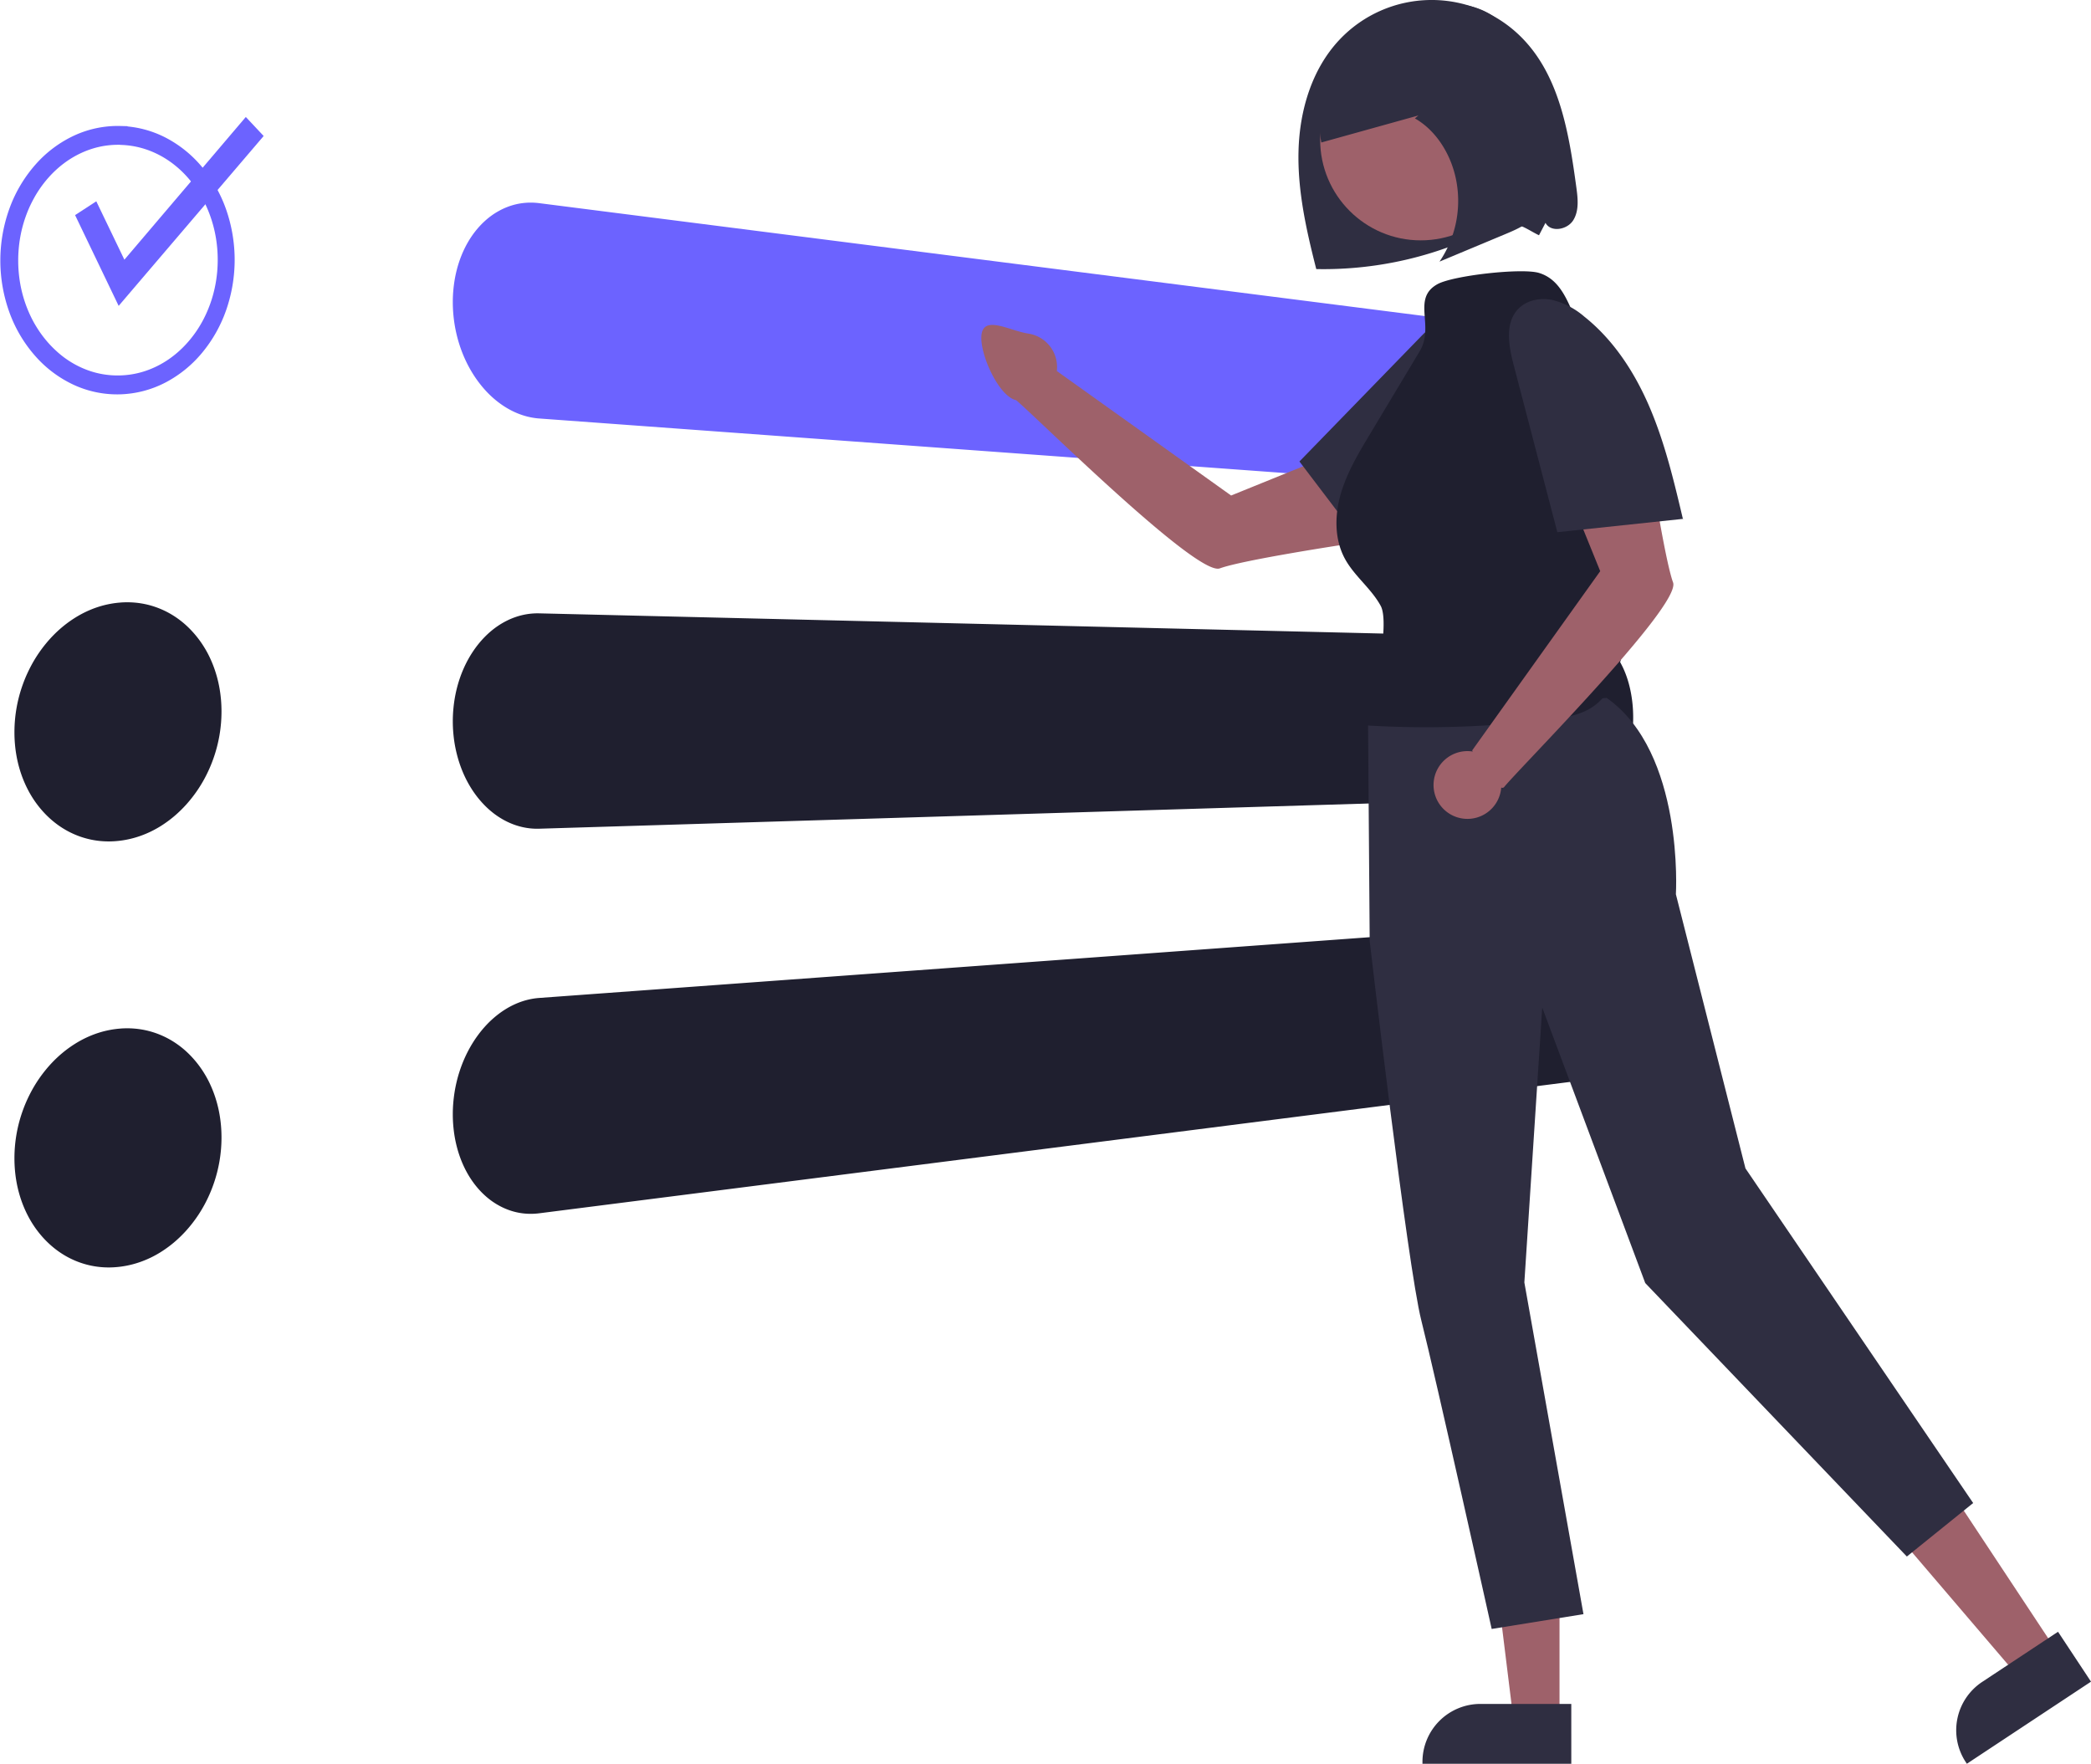 <svg xmlns="http://www.w3.org/2000/svg" width="555.394" height="468.466" viewBox="0 0 555.394 468.466">
  <g id="Group_8" data-name="Group 8" transform="translate(-355.203 -3920.535)">
    <g id="undraw_choose_re_7d5a" transform="translate(356.289 3884.067)">
      <path id="Rectangle_1_-_Outline" data-name="Rectangle 1 - Outline" d="M741.16,284.7,462.571,249.181a18.087,18.087,0,0,0-2.263-.147,17.255,17.255,0,0,0-2.231.141,17.066,17.066,0,0,0-2.19.429,17.494,17.494,0,0,0-2.14.722,18.225,18.225,0,0,0-1.992.963,18.958,18.958,0,0,0-1.889,1.2,20.231,20.231,0,0,0-1.777,1.451,22.092,22.092,0,0,0-1.659,1.685,23.756,23.756,0,0,0-1.512,1.9q-.714,1-1.34,2.086t-1.162,2.261q-.536,1.174-.977,2.427-.457,1.3-.8,2.648t-.575,2.753q-.226,1.4-.347,2.843t-.12,2.924q0,1.478.12,2.947t.347,2.913q.234,1.451.578,2.872t.8,2.811q.442,1.342.977,2.623t1.162,2.494q.626,1.212,1.34,2.355t1.512,2.208q.8,1.061,1.659,2.023t1.777,1.806q.917.849,1.889,1.585a23.621,23.621,0,0,0,1.992,1.358,21.767,21.767,0,0,0,2.14,1.147,20.072,20.072,0,0,0,2.19.868,18.974,18.974,0,0,0,2.231.589,18.473,18.473,0,0,0,2.263.307l278.588,20.378a7.058,7.058,0,0,0,2.407-.241,7.546,7.546,0,0,0,1.162-.429,8.594,8.594,0,0,0,1.128-.632,10.033,10.033,0,0,0,1.043-.795,11.672,11.672,0,0,0,.982-.963,13.87,13.87,0,0,0,.918-1.127q.444-.6.853-1.288t.774-1.426q.365-.743.682-1.543t.59-1.654q.271-.855.494-1.76.235-.937.4-1.907t.29-1.969q.117-1,.175-2.025t.058-2.074q0-1.047-.058-2.085t-.175-2.06q-.117-1.022-.29-2.027t-.4-1.989q-.223-.951-.494-1.859t-.59-1.765q-.321-.869-.682-1.685t-.774-1.582q-.41-.767-.853-1.459t-.918-1.312q-.475-.62-.982-1.16a13.5,13.5,0,0,0-1.042-1,11.316,11.316,0,0,0-1.128-.858,9.512,9.512,0,0,0-1.162-.662,8.279,8.279,0,0,0-1.192-.462,7.6,7.6,0,0,0-1.218-.259" transform="translate(-320.413 -158.75)" fill="#6c63ff"/>
      <path id="Rectangle_3_-_Outline" data-name="Rectangle 3 - Outline" d="M741.16,364.8l-278.588-6.672a17.909,17.909,0,0,0-4.494.459,18.345,18.345,0,0,0-2.19.656,19.412,19.412,0,0,0-2.14.939,20.737,20.737,0,0,0-1.992,1.165,21.912,21.912,0,0,0-1.889,1.4,23.584,23.584,0,0,0-1.777,1.635q-.861.876-1.659,1.863t-1.512,2.062q-.714,1.073-1.34,2.225t-1.162,2.381q-.536,1.229-.977,2.528-.457,1.345-.8,2.733t-.575,2.812q-.226,1.424-.347,2.881t-.12,2.936q0,1.479.12,2.935t.347,2.878q.234,1.416.578,2.8t.8,2.728q.442,1.3.977,2.528t1.162,2.374q.626,1.148,1.34,2.216t1.512,2.046q.8.982,1.659,1.853a23.352,23.352,0,0,0,1.777,1.624,21.714,21.714,0,0,0,1.889,1.39,20.555,20.555,0,0,0,1.992,1.152,19.275,19.275,0,0,0,2.14.926,18.246,18.246,0,0,0,2.19.642,17.816,17.816,0,0,0,2.231.361,18,18,0,0,0,2.263.073l278.586-8.476a7.249,7.249,0,0,0,1.218-.141,7.575,7.575,0,0,0,1.192-.345,8.44,8.44,0,0,0,1.162-.549,9.868,9.868,0,0,0,1.128-.749,11.7,11.7,0,0,0,1.042-.9,13.616,13.616,0,0,0,.982-1.064q.474-.568.918-1.222t.853-1.376q.409-.727.774-1.507t.682-1.613q.319-.846.59-1.723t.494-1.806q.235-.951.4-1.939t.29-2q.117-1.015.175-2.046t.058-2.08q0-1.039-.058-2.075t-.175-2.046q-.117-1.014-.29-2t-.4-1.946q-.224-.929-.495-1.81t-.589-1.712q-.317-.831-.681-1.609t-.774-1.5q-.41-.723-.853-1.372t-.918-1.217a13.5,13.5,0,0,0-.982-1.058,11.565,11.565,0,0,0-1.042-.9,9.781,9.781,0,0,0-1.128-.742,8.375,8.375,0,0,0-1.163-.539,7.534,7.534,0,0,0-1.192-.338,7.23,7.23,0,0,0-1.218-.132" transform="translate(-320.413 -158.75)" fill="#1f1f2f"/>
      <path id="Rectangle_4_-_Outline" data-name="Rectangle 4 - Outline" d="M741.16,439.9,462.571,460.278a18.477,18.477,0,0,0-2.263.307,18.98,18.98,0,0,0-2.231.589,20.079,20.079,0,0,0-2.19.868,21.772,21.772,0,0,0-2.14,1.147,23.63,23.63,0,0,0-1.992,1.358q-.973.743-1.889,1.585t-1.777,1.806q-.861.959-1.659,2.023t-1.512,2.21q-.714,1.142-1.34,2.355t-1.162,2.494q-.536,1.281-.977,2.623-.457,1.387-.8,2.811t-.575,2.869q-.226,1.447-.347,2.914t-.12,2.947q0,1.479.12,2.924t.347,2.844q.234,1.4.578,2.754t.8,2.648q.442,1.254.977,2.427t1.162,2.261q.626,1.087,1.34,2.086a23.752,23.752,0,0,0,1.512,1.9,22.079,22.079,0,0,0,1.659,1.685,20.234,20.234,0,0,0,1.777,1.451,18.96,18.96,0,0,0,1.889,1.2,18.214,18.214,0,0,0,1.992.963,17.491,17.491,0,0,0,2.14.722,17.067,17.067,0,0,0,2.19.429,17.261,17.261,0,0,0,2.231.141,18.089,18.089,0,0,0,2.263-.147L741.16,481.969a7.6,7.6,0,0,0,1.218-.259,8.272,8.272,0,0,0,1.192-.462,9.489,9.489,0,0,0,1.162-.662,11.317,11.317,0,0,0,1.128-.858,13.506,13.506,0,0,0,1.042-1q.5-.542.982-1.16t.918-1.312q.444-.693.853-1.459t.774-1.582q.365-.821.682-1.685t.59-1.776q.271-.908.494-1.859.235-.985.4-1.99t.29-2.027q.117-1.022.175-2.06t.058-2.086q0-1.042-.059-2.068t-.175-2.025q-.116-1-.289-1.973t-.4-1.907q-.223-.906-.494-1.76t-.589-1.654q-.321-.8-.683-1.543t-.778-1.423q-.411-.686-.853-1.288a13.864,13.864,0,0,0-.918-1.127A11.686,11.686,0,0,0,746.9,442a10.041,10.041,0,0,0-1.042-.794,8.594,8.594,0,0,0-1.128-.632,7.553,7.553,0,0,0-1.162-.429,7.055,7.055,0,0,0-2.407-.241" transform="translate(-320.413 -158.75)" fill="#1f1f2f"/>
      <path id="Ellipse_3_-_Outline" data-name="Ellipse 3 - Outline" d="M351.315,355.26a24.912,24.912,0,0,0-2.769.361,25.347,25.347,0,0,0-2.729.669,26.34,26.34,0,0,0-2.68.98,27.952,27.952,0,0,0-2.621,1.288q-1.248.7-2.44,1.526t-2.315,1.772q-1.122.945-2.178,2.015t-2.034,2.257q-.979,1.187-1.855,2.459t-1.644,2.622q-.761,1.352-1.423,2.777t-1.2,2.917q-.565,1.547-.988,3.126t-.707,3.185q-.284,1.606-.426,3.233t-.142,3.268q0,1.641.142,3.239t.426,3.148q.283,1.549.707,3.043t.985,2.926q.546,1.383,1.2,2.676a28.583,28.583,0,0,0,1.425,2.489,27.3,27.3,0,0,0,1.644,2.287,26.512,26.512,0,0,0,1.856,2.091,25.411,25.411,0,0,0,2.034,1.849,24.087,24.087,0,0,0,2.179,1.58,23.192,23.192,0,0,0,4.755,2.34,22.744,22.744,0,0,0,5.3,1.2,23.284,23.284,0,0,0,2.729.12,24.5,24.5,0,0,0,2.769-.2,25.365,25.365,0,0,0,2.754-.507,25.855,25.855,0,0,0,2.69-.808,26.951,26.951,0,0,0,2.618-1.1,28.609,28.609,0,0,0,2.538-1.394q1.2-.749,2.338-1.606t2.2-1.827q1.066-.97,2.06-2.046t1.909-2.258q.922-1.181,1.736-2.433t1.524-2.57q.71-1.318,1.314-2.7t1.1-2.817q.515-1.488.9-3t.645-3.048q.258-1.536.388-3.088t.13-3.116q0-1.565-.13-3.091t-.388-3.009q-.258-1.481-.645-2.918t-.9-2.82q-.5-1.339-1.1-2.6t-1.32-2.434a27.3,27.3,0,0,0-3.254-4.349,25.792,25.792,0,0,0-1.9-1.877,24.388,24.388,0,0,0-2.06-1.633,23.573,23.573,0,0,0-2.2-1.385,23.3,23.3,0,0,0-2.342-1.132,22.722,22.722,0,0,0-5.154-1.463,23.07,23.07,0,0,0-2.69-.268,24.15,24.15,0,0,0-2.754.046" transform="translate(-320.413 -158.75)" fill="#1f1f2f"/>
      <path id="Ellipse_3_-_Outline-2" data-name="Ellipse 3 - Outline" d="M351.315,468.413a24.912,24.912,0,0,0-2.769.361,25.347,25.347,0,0,0-2.729.669,26.354,26.354,0,0,0-2.68.98,27.956,27.956,0,0,0-2.621,1.288q-1.248.7-2.44,1.526t-2.315,1.772q-1.122.945-2.178,2.015t-2.034,2.257q-.979,1.187-1.855,2.459t-1.644,2.622q-.761,1.352-1.423,2.777t-1.2,2.917q-.565,1.547-.988,3.126t-.707,3.185q-.284,1.606-.426,3.233t-.142,3.268q0,1.641.142,3.239t.426,3.148q.283,1.549.707,3.043t.985,2.926q.546,1.383,1.2,2.676a28.584,28.584,0,0,0,1.425,2.489,27.3,27.3,0,0,0,1.644,2.287,26.51,26.51,0,0,0,1.856,2.091,25.411,25.411,0,0,0,2.034,1.849,24.071,24.071,0,0,0,2.179,1.581,23.189,23.189,0,0,0,4.755,2.34,22.743,22.743,0,0,0,5.3,1.2,23.3,23.3,0,0,0,2.729.12,24.5,24.5,0,0,0,2.769-.2,25.378,25.378,0,0,0,2.754-.507,25.848,25.848,0,0,0,2.69-.808,26.925,26.925,0,0,0,2.618-1.1,28.609,28.609,0,0,0,2.538-1.394q1.2-.749,2.338-1.606t2.2-1.827q1.066-.97,2.06-2.046t1.909-2.258q.922-1.181,1.736-2.433t1.524-2.57q.71-1.318,1.314-2.7t1.1-2.817q.515-1.488.9-3t.645-3.048q.258-1.536.388-3.088t.13-3.117q0-1.565-.13-3.091t-.388-3.009q-.258-1.481-.645-2.918t-.9-2.82q-.5-1.339-1.1-2.6t-1.32-2.434a27.3,27.3,0,0,0-3.254-4.349,25.791,25.791,0,0,0-1.9-1.877,24.389,24.389,0,0,0-2.06-1.633,23.566,23.566,0,0,0-2.2-1.385,23.29,23.29,0,0,0-2.342-1.132,22.719,22.719,0,0,0-5.154-1.463,23.069,23.069,0,0,0-2.69-.268,24.144,24.144,0,0,0-2.754.046" transform="translate(-320.413 -158.75)" fill="#1f1f2f"/>
      <path id="Ellipse_2_-_Outline" data-name="Ellipse 2 - Outline" d="M351.32,232.68a24.34,24.34,0,0,0-2.769.09,23.983,23.983,0,0,0-2.729.4,24.242,24.242,0,0,0-2.68.722,25.113,25.113,0,0,0-2.621,1.034,26.094,26.094,0,0,0-2.44,1.284,26.793,26.793,0,0,0-2.315,1.548,27.979,27.979,0,0,0-2.179,1.806q-1.061.974-2.038,2.064t-1.855,2.28q-.876,1.188-1.644,2.463-.764,1.292-1.426,2.647t-1.2,2.8q-.561,1.489-.985,3.027t-.707,3.117q-.284,1.583-.426,3.192t-.142,3.25q0,1.638.142,3.25t.426,3.189q.283,1.577.707,3.112t.985,3.021q.546,1.436,1.2,2.793t1.43,2.623q.768,1.271,1.644,2.452t1.855,2.268q.98,1.083,2.034,2.046a27.707,27.707,0,0,0,2.168,1.8,26.544,26.544,0,0,0,2.315,1.532,25.886,25.886,0,0,0,2.44,1.269,24.944,24.944,0,0,0,2.621,1.017,23.982,23.982,0,0,0,5.408,1.083,24.492,24.492,0,0,0,5.522-.167,24.16,24.16,0,0,0,2.69-.546,24.5,24.5,0,0,0,2.618-.85,25.45,25.45,0,0,0,2.538-1.147,26.493,26.493,0,0,0,2.342-1.373,27.235,27.235,0,0,0,2.2-1.614q1.067-.867,2.06-1.847t1.909-2.073q.922-1.093,1.736-2.265t1.524-2.422q.713-1.249,1.314-2.57t1.1-2.7q.515-1.437.9-2.913t.645-2.985q.258-1.516.388-3.055t.13-3.1q0-1.564-.13-3.1t-.388-3.047q-.258-1.508-.645-2.983t-.9-2.908q-.5-1.386-1.1-2.7t-1.32-2.565q-.71-1.237-1.524-2.408t-1.73-2.253q-.91-1.082-1.9-2.057t-2.06-1.833a26.965,26.965,0,0,0-2.2-1.6,26.274,26.274,0,0,0-2.342-1.359,25.278,25.278,0,0,0-2.538-1.132,24.363,24.363,0,0,0-2.618-.833,24.065,24.065,0,0,0-2.69-.53,24.374,24.374,0,0,0-2.754-.222m0-3.012a26.747,26.747,0,0,1,11.6,3,30.442,30.442,0,0,1,9.3,7.515,35.431,35.431,0,0,1,6.187,10.864,39.624,39.624,0,0,1,0,26.337,35.727,35.727,0,0,1-6.187,10.9,30.728,30.728,0,0,1-9.3,7.57,26.872,26.872,0,0,1-11.6,3.078,26.518,26.518,0,0,1-11.835-2.359,29.925,29.925,0,0,1-9.845-7.26,35.052,35.052,0,0,1-6.731-11.115,39.585,39.585,0,0,1,0-27.622,35.35,35.35,0,0,1,6.731-11.159,30.2,30.2,0,0,1,9.845-7.324,26.617,26.617,0,0,1,11.842-2.435Z" transform="translate(-320.413 -158.75)" fill="#6c63ff" stroke="#6c63ff" stroke-width="2"/>
      <path id="Path_1" data-name="Path 1" d="M351.317,272.824l-9.482-19.754,2.251-1.466,7.81,16.228,32.793-38.544,1.985,2.115Z" transform="translate(-320.413 -158.75)" fill="#6c63ff" stroke="#6c63ff" stroke-width="4"/>
    </g>
    <path id="Path_904" data-name="Path 904" d="M668.364,394.037l-46.289-33.066a9,9,0,0,0-7.609-9.951c-4.808-.717-11.489-4.784-12.354,0s4.4,16.688,9.155,17.7c5.786,4.858,48.048,46.888,54.1,44.671,6.142-2.25,32.993-6.323,32.993-6.323l.748-25.5Z" transform="translate(13.838 3658.11)" fill="#9e616a"/>
    <path id="Path_908" data-name="Path 908" d="M706.848,411.651c7.239-7.115,14.515-14.272,20.475-22.488s10.594-17.621,11.887-27.688a20.509,20.509,0,0,0-.641-9.62c-1.111-3.049-3.569-5.755-6.739-6.451-5.072-1.114-9.683,2.934-13.3,6.658L686.514,385l20.393,26.844Z" transform="translate(13.838 3658.11)" fill="#2f2e41"/>
    <path id="Path_899" data-name="Path 899" d="M760.066,312.227c-1.935-14.19-4.361-29.424-14.369-39.668a33.655,33.655,0,0,0-48.626.5c-7.285,7.772-10.5,18.685-10.8,29.333s2.077,21.179,4.708,31.5a97.091,97.091,0,0,0,40.521-7.976,65.281,65.281,0,0,1,9.716-3.814c3.376-.859,5.782,1.3,8.923,2.811l1.724-3.3c1.411,2.626,5.781,1.848,7.366-.677S760.469,315.181,760.066,312.227Z" transform="translate(13.838 3658.11)" fill="#2f2e41"/>
    <path id="Path_900" data-name="Path 900" d="M612.434,535.007l-10.226,6.763-30.951-36.225,15.092-9.981Z" transform="translate(289 3824)" fill="#9e616a"/>
    <path id="Path_901" data-name="Path 901" d="M896.76,709.084,863.787,730.89l-.276-.417a15.387,15.387,0,0,1,4.346-21.321h0L888,695.833Z" transform="translate(13.838 3658.11)" fill="#2f2e41"/>
    <path id="Path_902" data-name="Path 902" d="M480.429,553.116h-12.26l-5.832-47.288h18.094Z" transform="translate(289 3824)" fill="#9e616a"/>
    <path id="Path_903" data-name="Path 903" d="M758.718,730.89H719.187v-.5A15.387,15.387,0,0,1,734.572,715h24.146Z" transform="translate(13.838 3658.11)" fill="#2f2e41"/>
    <path id="Path_905" data-name="Path 905" d="M704.733,454.2l.437,58.178s10.017,86.2,13.712,100.763,18.691,81.946,18.691,81.946l24.379-3.933-15.7-88.1L751,530.037l27.364,73.178,69.485,72.633,17.61-14.209-60.481-88.881L786.5,499.946s2.3-37.66-18.4-52.163Z" transform="translate(13.838 3658.11)" fill="#2f2e41"/>
    <circle id="Ellipse_175" data-name="Ellipse 175" cx="26.721" cy="26.721" r="26.721" transform="translate(705.854 3930.935)" fill="#9e616a"/>
    <rect id="Rectangle_81" data-name="Rectangle 81" width="24.292" height="31.579" transform="translate(729.596 4143.866) rotate(-65.867)" fill="#2f2e41"/>
    <path id="Path_907" data-name="Path 907" d="M761.534,350.959c-3.149-6.267-4.679-14.009-11.392-16.041-4.533-1.372-22.868.684-27,3-6.872,3.852-.645,11.071-4.7,17.826L705.22,377.775c-3.03,5.049-6.092,10.169-7.73,15.824s-1.717,12,1.074,17.188c2.5,4.64,7.023,7.932,9.535,12.564,2.612,4.818-2.077,26.331-4.509,31.243l1.167.539a263.086,263.086,0,0,0,48.448-1.63c3.987-.5,8.127-1.164,11.413-3.479,4.84-3.409,6.753-9.6,7.949-15.393a129.677,129.677,0,0,0-11.034-83.673Z" transform="translate(13.838 3658.11)" fill="#1f1f2f"/>
    <path id="Path_909" data-name="Path 909" d="M785.753,417.131c-2.25-6.141-6.323-32.993-6.323-32.993l-25.5-.748L766.4,414.134,732.385,461.75s.063.1.177.291a9,9,0,1,0,7.545,9.559.621.621,0,0,0,.78-.134C744.672,466.717,788,423.273,785.753,417.131Z" transform="translate(13.838 3658.11)" fill="#9e616a"/>
    <path id="Path_910" data-name="Path 910" d="M788.345,400.173c-2.34-9.877-4.7-19.807-8.643-29.159s-9.593-18.185-17.537-24.5a20.508,20.508,0,0,0-8.563-4.431c-3.184-.628-6.772.075-9.007,2.427-3.578,3.763-2.5,9.8-1.189,14.828l11.609,44.441,33.523-3.553Z" transform="translate(13.838 3658.11)" fill="#2f2e41"/>
    <path id="Path_911" data-name="Path 911" d="M752.141,301.624c-.835-6.464-1.708-12.982-3.671-19.069s-5.126-11.787-9.664-15.235c-7.185-5.459-16.488-4.406-24.544-1.266-6.23,2.428-12.312,6.12-16.7,12.053s-6.861,14.4-5.227,22.16l25.78-7.174-.941.783c5.576,3.142,9.812,9.644,11.077,17a28.717,28.717,0,0,1-4.537,21.038l17.582-7.347c3.617-1.512,7.489-3.253,9.634-7.13C753.413,312.946,752.835,306.988,752.141,301.624Z" transform="translate(13.838 3658.11)" fill="#2f2e41"/>
  </g>
</svg>
